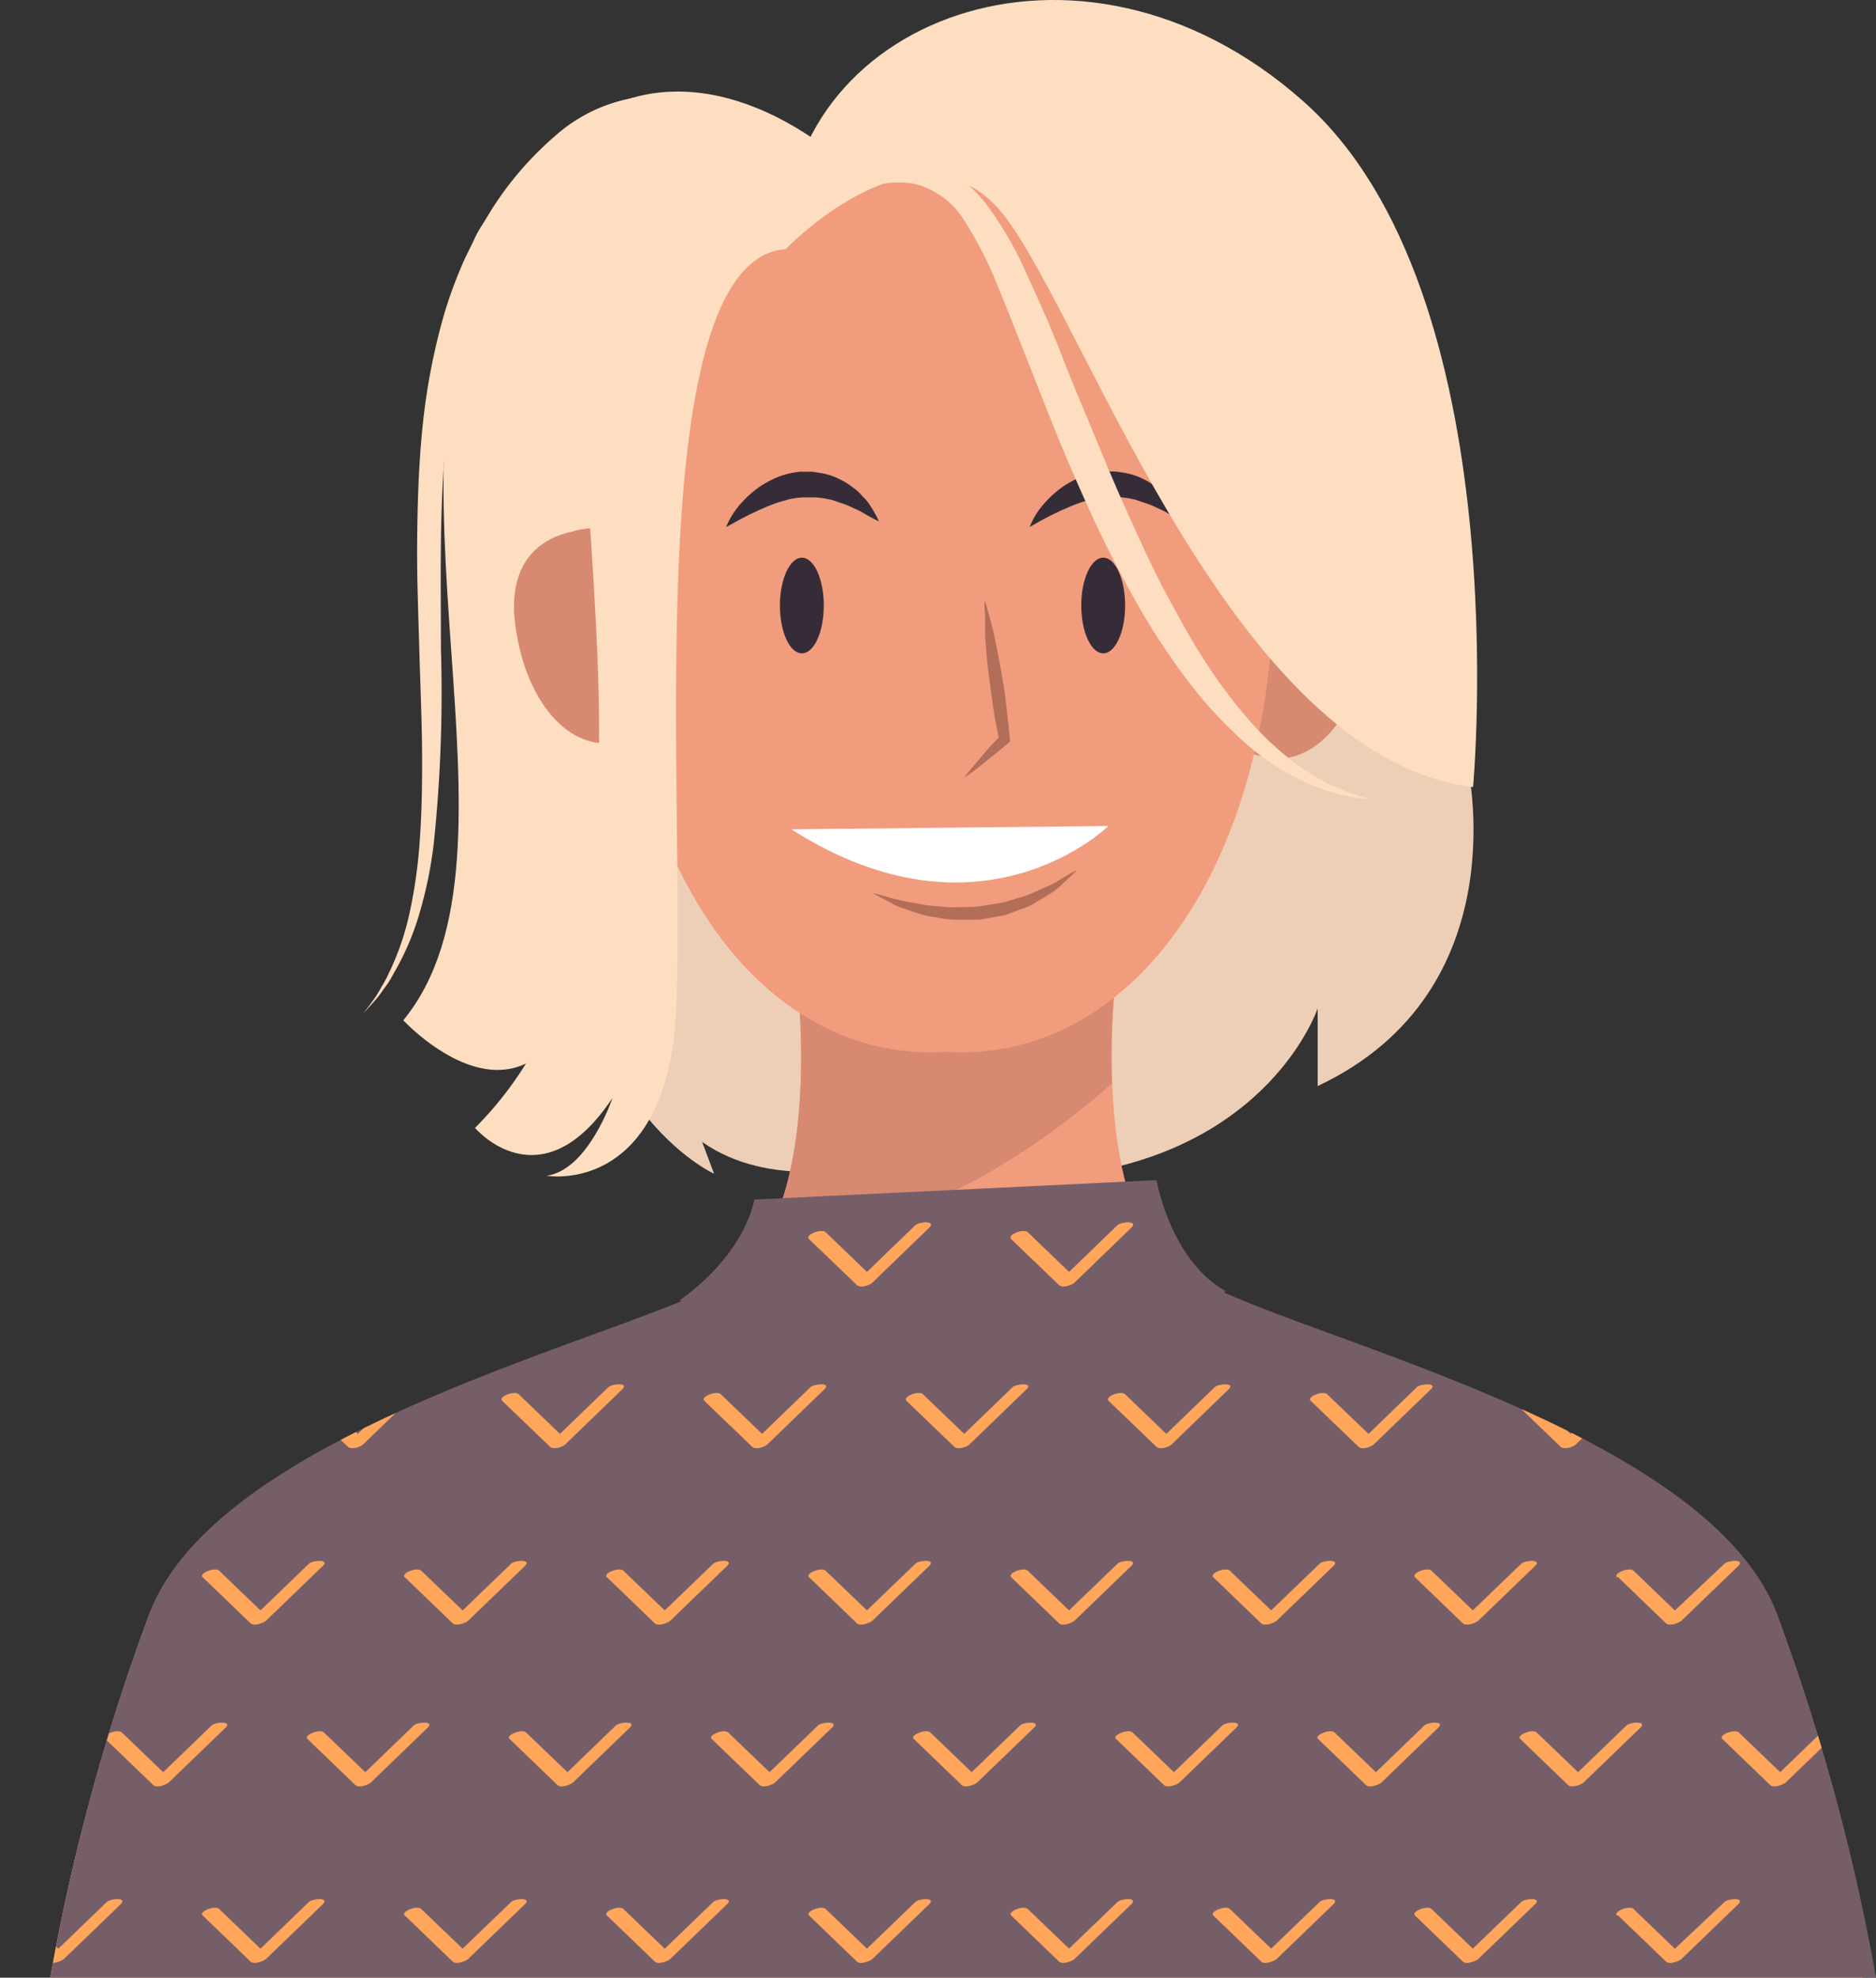 <svg id="OBJECTS" xmlns="http://www.w3.org/2000/svg" xmlns:xlink="http://www.w3.org/1999/xlink" viewBox="0 0 156.95 165.4"><rect x="0" y="0" width="156.95" height="165.4" fill="#333333" stroke="none"/><defs><style>.cls-1{fill:none;}.cls-2{fill:#edcfb7;}.cls-3{fill:#f19c7c;}.cls-4{fill:#d88971;}.cls-5{fill:#765e69;}.cls-6{clip-path:url(#clip-path);}.cls-7{fill:#ffa65b;}.cls-8{fill:#fddec0;}.cls-9{fill:#b26e59;}.cls-10{fill:#fff;}.cls-11{fill:#352c38;}</style><clipPath id="clip-path" transform="translate(-36.62 -278.97)"><path class="cls-1" d="M185.33,414.05c-5.4-14.52-35.71-22.19-46.32-27l.17-.1c-4.64-2.55-5.8-9.28-5.8-9.28l-33.64,1.62c-1.16,5.11-6.25,8.41-6.25,8.41l.15.09c-11.84,4.84-39.44,12.45-44.57,26.24a176.4,176.4,0,0,0-8.24,30.32H193.57A176.4,176.4,0,0,0,185.33,414.05Z"/></clipPath></defs><title>person5</title><path class="cls-2" d="M108.69,376.47s-7.66,2-13.33-2l1,2.66s-12-5.33-13-27,7-21.33,7-21.33S112.36,358.8,108.69,376.47Z" transform="translate(-36.62 -278.97)"/><path class="cls-2" d="M159.36,342.8s4.5,19-12.5,27v-6.5s-4,12-21,14-8.5-23.5-8.5-23.5l8.5-22,33.5,9" transform="translate(-36.62 -278.97)"/><path class="cls-3" d="M184.28,414.27c-5.95-16-42.32-23.61-48.69-28.24-8.17-5.95-5.57-25.64-5.57-25.64l-13.38.35-13.38-.35s2.6,19.69-5.57,25.64C91.32,390.66,55,398.29,49,414.27a174.64,174.64,0,0,0-8.18,30.1H192.45A175.11,175.11,0,0,0,184.28,414.27Z" transform="translate(-36.62 -278.97)"/><path class="cls-4" d="M100.78,382.36c6.27-.64,12.56-1.91,18-5a61.56,61.56,0,0,0,10.87-7.8,60,60,0,0,1,.35-9.21l-13.38.35-13.38-.35S105.11,374.4,100.78,382.36Z" transform="translate(-36.62 -278.97)"/><path class="cls-5" d="M185.33,414.05c-5.4-14.52-35.71-22.19-46.32-27l.17-.1c-4.64-2.55-5.8-9.28-5.8-9.28l-33.64,1.62c-1.16,5.11-6.25,8.41-6.25,8.41l.15.09c-11.84,4.84-39.44,12.45-44.57,26.24a176.4,176.4,0,0,0-8.24,30.32H193.57A176.4,176.4,0,0,0,185.33,414.05Z" transform="translate(-36.62 -278.97)"/><g class="cls-6"><path class="cls-7" d="M155,382.59l4,3.84c.28.27,1,.05,1.27-.18l4.78-4.62c.6-.58-.85-.48-1.16-.18l-4.79,4.62,1.28-.19-4-3.85c-.34-.33-1.73.22-1.38.56Z" transform="translate(-36.62 -278.97)"/><path class="cls-7" d="M138.13,382.59l4,3.84c.28.27,1,.05,1.27-.18l4.78-4.62c.6-.58-.85-.48-1.16-.18l-4.79,4.62,1.28-.19-4-3.85c-.34-.33-1.73.22-1.38.56Z" transform="translate(-36.62 -278.97)"/><path class="cls-7" d="M121.22,382.59l4,3.84c.28.27,1,.05,1.27-.18l4.78-4.62c.6-.58-.85-.48-1.16-.18l-4.79,4.62,1.28-.19-4-3.85c-.34-.33-1.73.22-1.38.56Z" transform="translate(-36.62 -278.97)"/><path class="cls-7" d="M104.31,382.59l4,3.84c.28.27,1,.05,1.27-.18l4.78-4.62c.6-.58-.85-.48-1.16-.18l-4.79,4.62,1.28-.19-4-3.85c-.34-.33-1.73.22-1.38.56Z" transform="translate(-36.62 -278.97)"/><path class="cls-7" d="M87.4,382.59l4,3.84c.28.27,1,.05,1.27-.18l4.78-4.62c.6-.58-.85-.48-1.16-.18l-4.79,4.62,1.27-.19-4-3.85c-.34-.33-1.73.22-1.38.56Z" transform="translate(-36.62 -278.97)"/><path class="cls-7" d="M70.49,382.59l4,3.84c.28.27,1,.05,1.27-.18l4.78-4.62c.6-.58-.86-.48-1.16-.18l-4.79,4.62,1.27-.19-4-3.85c-.34-.33-1.73.22-1.38.56Z" transform="translate(-36.62 -278.97)"/><path class="cls-7" d="M53.58,382.59l4,3.84c.28.27,1,.05,1.27-.18l4.78-4.62c.6-.58-.86-.48-1.17-.18l-4.78,4.62,1.27-.19L55,382c-.34-.33-1.73.22-1.38.56Z" transform="translate(-36.62 -278.97)"/><path class="cls-7" d="M36.67,382.59l4,3.84c.28.27,1,.05,1.27-.18l4.78-4.62c.6-.58-.86-.48-1.17-.18l-4.78,4.62,1.27-.19-4-3.85c-.34-.33-1.73.22-1.38.56Z" transform="translate(-36.62 -278.97)"/><path class="cls-7" d="M172,382.59l4,3.84c.28.27,1,.05,1.27-.18l4.78-4.62c.6-.58-.85-.48-1.16-.18L176,386.07l1.28-.19-4-3.85c-.34-.33-1.73.22-1.38.56Z" transform="translate(-36.62 -278.97)"/><path class="cls-7" d="M155,382.59l4,3.84c.28.27,1,.05,1.27-.18l4.78-4.62c.6-.58-.85-.48-1.16-.18l-4.79,4.62,1.28-.19-4-3.85c-.34-.33-1.73.22-1.38.56Z" transform="translate(-36.62 -278.97)"/><path class="cls-7" d="M138.13,382.59l4,3.84c.28.27,1,.05,1.27-.18l4.78-4.62c.6-.58-.85-.48-1.16-.18l-4.79,4.62,1.28-.19-4-3.85c-.34-.33-1.73.22-1.38.56Z" transform="translate(-36.62 -278.97)"/><path class="cls-7" d="M121.22,382.59l4,3.84c.28.27,1,.05,1.27-.18l4.78-4.62c.6-.58-.85-.48-1.16-.18l-4.79,4.62,1.28-.19-4-3.85c-.34-.33-1.73.22-1.38.56Z" transform="translate(-36.62 -278.97)"/><path class="cls-7" d="M104.31,382.59l4,3.84c.28.27,1,.05,1.27-.18l4.78-4.62c.6-.58-.85-.48-1.16-.18l-4.79,4.62,1.28-.19-4-3.85c-.34-.33-1.73.22-1.38.56Z" transform="translate(-36.62 -278.97)"/><path class="cls-7" d="M87.4,382.59l4,3.84c.28.27,1,.05,1.27-.18l4.78-4.62c.6-.58-.85-.48-1.16-.18l-4.79,4.62,1.27-.19-4-3.85c-.34-.33-1.73.22-1.38.56Z" transform="translate(-36.62 -278.97)"/><path class="cls-7" d="M70.49,382.59l4,3.84c.28.27,1,.05,1.27-.18l4.78-4.62c.6-.58-.86-.48-1.16-.18l-4.79,4.62,1.27-.19-4-3.85c-.34-.33-1.73.22-1.38.56Z" transform="translate(-36.62 -278.97)"/><path class="cls-7" d="M53.58,382.59l4,3.84c.28.27,1,.05,1.27-.18l4.78-4.62c.6-.58-.86-.48-1.17-.18l-4.78,4.62,1.27-.19L55,382c-.34-.33-1.73.22-1.38.56Z" transform="translate(-36.62 -278.97)"/><path class="cls-7" d="M36.67,382.59l4,3.84c.28.27,1,.05,1.27-.18l4.78-4.62c.6-.58-.86-.48-1.17-.18l-4.78,4.62,1.27-.19-4-3.85c-.34-.33-1.73.22-1.38.56Z" transform="translate(-36.62 -278.97)"/><path class="cls-7" d="M172,382.59l4,3.84c.28.27,1,.05,1.27-.18l4.78-4.62c.6-.58-.85-.48-1.16-.18L176,386.07l1.28-.19-4-3.85c-.34-.33-1.73.22-1.38.56Z" transform="translate(-36.62 -278.97)"/><path class="cls-7" d="M155,439.17l4,3.85c.28.27,1,0,1.27-.19l4.78-4.61c.6-.58-.85-.48-1.16-.18l-4.79,4.61,1.28-.19-4-3.84c-.34-.33-1.73.22-1.38.55Z" transform="translate(-36.62 -278.97)"/><path class="cls-7" d="M138.13,439.17l4,3.85c.28.27,1,0,1.27-.19l4.78-4.61c.6-.58-.85-.48-1.16-.18l-4.79,4.61,1.28-.19-4-3.84c-.34-.33-1.73.22-1.38.55Z" transform="translate(-36.62 -278.97)"/><path class="cls-7" d="M121.22,439.17l4,3.85c.28.27,1,0,1.27-.19l4.78-4.61c.6-.58-.85-.48-1.16-.18l-4.79,4.61,1.28-.19-4-3.84c-.34-.33-1.73.22-1.38.55Z" transform="translate(-36.62 -278.97)"/><path class="cls-7" d="M104.31,439.17l4,3.85c.28.27,1,0,1.27-.19l4.78-4.61c.6-.58-.85-.48-1.16-.18l-4.79,4.61,1.28-.19-4-3.84c-.34-.33-1.73.22-1.38.55Z" transform="translate(-36.62 -278.97)"/><path class="cls-7" d="M87.4,439.17l4,3.85c.28.27,1,0,1.27-.19l4.78-4.61c.6-.58-.85-.48-1.16-.18l-4.79,4.61,1.27-.19-4-3.84c-.34-.33-1.73.22-1.38.55Z" transform="translate(-36.62 -278.97)"/><path class="cls-7" d="M70.49,439.17l4,3.85c.28.27,1,0,1.27-.19l4.78-4.61c.6-.58-.86-.48-1.16-.18l-4.79,4.61,1.27-.19-4-3.84c-.34-.33-1.73.22-1.38.55Z" transform="translate(-36.62 -278.97)"/><path class="cls-7" d="M53.58,439.17l4,3.85c.28.27,1,0,1.27-.19l4.78-4.61c.6-.58-.86-.48-1.17-.18l-4.78,4.61,1.27-.19-4-3.84c-.34-.33-1.73.22-1.38.55Z" transform="translate(-36.62 -278.97)"/><path class="cls-7" d="M36.67,439.17l4,3.85c.28.27,1,0,1.27-.19l4.78-4.61c.6-.58-.86-.48-1.17-.18l-4.78,4.61,1.27-.19-4-3.84c-.34-.33-1.73.22-1.38.55Z" transform="translate(-36.62 -278.97)"/><path class="cls-7" d="M172,439.17l4,3.85c.28.27,1,0,1.27-.19l4.78-4.61c.6-.58-.85-.48-1.16-.18L176,442.65l1.28-.19-4-3.84c-.34-.33-1.73.22-1.38.55Z" transform="translate(-36.62 -278.97)"/><path class="cls-7" d="M163.81,424.41l4,3.85c.28.27,1,0,1.27-.19l4.78-4.61c.6-.58-.86-.48-1.17-.18l-4.78,4.61,1.27-.19-4-3.84c-.34-.33-1.73.22-1.38.55Z" transform="translate(-36.62 -278.97)"/><path class="cls-7" d="M146.9,424.41l4,3.85c.28.27,1,0,1.27-.19l4.78-4.61c.6-.58-.86-.48-1.17-.18L151,427.89l1.27-.19-4-3.84c-.34-.33-1.73.22-1.38.55Z" transform="translate(-36.62 -278.97)"/><path class="cls-7" d="M130,424.41l4,3.85c.28.27,1,0,1.27-.19l4.78-4.61c.6-.58-.86-.48-1.17-.18l-4.78,4.61,1.27-.19-4-3.84c-.34-.33-1.73.22-1.38.55Z" transform="translate(-36.62 -278.97)"/><path class="cls-7" d="M113.08,424.41l4,3.85c.28.27,1,0,1.27-.19l4.78-4.61c.6-.58-.86-.48-1.17-.18l-4.78,4.61,1.27-.19-4-3.84c-.34-.33-1.73.22-1.38.55Z" transform="translate(-36.62 -278.97)"/><path class="cls-7" d="M96.17,424.41l4,3.85c.28.27,1,0,1.27-.19l4.78-4.61c.6-.58-.86-.48-1.17-.18l-4.78,4.61,1.27-.19-4-3.84c-.34-.33-1.73.22-1.38.55Z" transform="translate(-36.62 -278.97)"/><path class="cls-7" d="M79.26,424.41l4,3.85c.28.27,1,0,1.27-.19l4.78-4.61c.6-.58-.86-.48-1.17-.18l-4.78,4.61,1.27-.19-4-3.84c-.34-.33-1.73.22-1.38.55Z" transform="translate(-36.62 -278.97)"/><path class="cls-7" d="M62.35,424.41l4,3.85c.28.27,1,0,1.27-.19l4.78-4.61c.6-.58-.86-.48-1.17-.18l-4.78,4.61,1.27-.19-4-3.84c-.35-.33-1.73.22-1.38.55Z" transform="translate(-36.62 -278.97)"/><path class="cls-7" d="M45.44,424.41l4,3.85c.28.27,1,0,1.27-.19l4.78-4.61c.6-.58-.86-.48-1.17-.18l-4.78,4.61,1.27-.19-4-3.84c-.35-.33-1.73.22-1.38.55Z" transform="translate(-36.62 -278.97)"/><path class="cls-7" d="M180.72,424.41l4,3.85c.28.27,1,0,1.27-.19l4.78-4.61c.6-.58-.86-.48-1.17-.18l-4.78,4.61,1.27-.19-4-3.84c-.34-.33-1.73.22-1.38.55Z" transform="translate(-36.62 -278.97)"/><path class="cls-7" d="M155,410.88l4,3.85c.28.27,1,0,1.27-.19l4.78-4.61c.6-.58-.85-.48-1.16-.18l-4.79,4.61,1.28-.19-4-3.84c-.34-.33-1.73.22-1.38.55Z" transform="translate(-36.62 -278.97)"/><path class="cls-7" d="M138.13,410.88l4,3.85c.28.27,1,0,1.27-.19l4.78-4.61c.6-.58-.85-.48-1.16-.18l-4.79,4.61,1.28-.19-4-3.84c-.34-.33-1.73.22-1.38.55Z" transform="translate(-36.62 -278.97)"/><path class="cls-7" d="M121.22,410.88l4,3.85c.28.27,1,0,1.27-.19l4.78-4.61c.6-.58-.85-.48-1.16-.18l-4.79,4.61,1.28-.19-4-3.84c-.34-.33-1.73.22-1.38.55Z" transform="translate(-36.62 -278.97)"/><path class="cls-7" d="M104.31,410.88l4,3.85c.28.27,1,0,1.27-.19l4.78-4.61c.6-.58-.85-.48-1.16-.18l-4.79,4.61,1.28-.19-4-3.84c-.34-.33-1.73.22-1.38.55Z" transform="translate(-36.62 -278.97)"/><path class="cls-7" d="M87.4,410.88l4,3.85c.28.27,1,0,1.27-.19l4.78-4.61c.6-.58-.85-.48-1.16-.18l-4.79,4.61,1.27-.19-4-3.84c-.34-.33-1.73.22-1.38.55Z" transform="translate(-36.62 -278.97)"/><path class="cls-7" d="M70.49,410.88l4,3.85c.28.27,1,0,1.27-.19l4.78-4.61c.6-.58-.86-.48-1.16-.18l-4.79,4.61,1.27-.19-4-3.84c-.34-.33-1.73.22-1.38.55Z" transform="translate(-36.62 -278.97)"/><path class="cls-7" d="M53.58,410.88l4,3.85c.28.27,1,0,1.27-.19l4.78-4.61c.6-.58-.86-.48-1.17-.18l-4.78,4.61,1.27-.19-4-3.84c-.34-.33-1.73.22-1.38.55Z" transform="translate(-36.62 -278.97)"/><path class="cls-7" d="M36.67,410.88l4,3.85c.28.27,1,0,1.27-.19l4.78-4.61c.6-.58-.86-.48-1.17-.18l-4.78,4.61,1.27-.19-4-3.84c-.34-.33-1.73.22-1.38.55Z" transform="translate(-36.62 -278.97)"/><path class="cls-7" d="M172,410.88l4,3.85c.28.27,1,0,1.27-.19l4.78-4.61c.6-.58-.85-.48-1.16-.18L176,414.36l1.28-.19-4-3.84c-.34-.33-1.73.22-1.38.55Z" transform="translate(-36.62 -278.97)"/><path class="cls-7" d="M163.18,396.12l4,3.84c.28.28,1,.05,1.27-.18l4.79-4.62c.6-.58-.86-.47-1.17-.18l-4.78,4.62,1.27-.19-4-3.84c-.34-.33-1.72.21-1.38.55Z" transform="translate(-36.62 -278.97)"/><path class="cls-7" d="M146.27,396.12l4,3.84c.28.28,1,.05,1.27-.18l4.79-4.62c.6-.58-.86-.47-1.17-.18l-4.78,4.62,1.27-.19-4-3.84c-.34-.33-1.72.21-1.38.55Z" transform="translate(-36.62 -278.97)"/><path class="cls-7" d="M129.36,396.12l4,3.84c.28.28,1,.05,1.27-.18l4.78-4.62c.61-.58-.85-.47-1.16-.18l-4.79,4.62,1.28-.19-4-3.84c-.34-.33-1.72.21-1.38.55Z" transform="translate(-36.62 -278.97)"/><path class="cls-7" d="M112.45,396.12l4,3.84c.28.28,1,.05,1.27-.18l4.78-4.62c.61-.58-.85-.47-1.16-.18l-4.79,4.62,1.28-.19-4-3.84c-.34-.33-1.72.21-1.38.55Z" transform="translate(-36.62 -278.97)"/><path class="cls-7" d="M95.54,396.12l4,3.84c.28.28,1,.05,1.27-.18l4.78-4.62c.61-.58-.85-.47-1.16-.18l-4.79,4.62,1.28-.19-4-3.84c-.34-.33-1.72.21-1.38.55Z" transform="translate(-36.62 -278.97)"/><path class="cls-7" d="M78.63,396.12l4,3.84c.28.28,1,.05,1.27-.18l4.78-4.62c.61-.58-.85-.47-1.16-.18l-4.79,4.62,1.28-.19-4-3.84c-.34-.33-1.72.21-1.38.55Z" transform="translate(-36.62 -278.97)"/><path class="cls-7" d="M61.72,396.12l4,3.84c.28.28,1,.05,1.27-.18l4.78-4.62c.6-.58-.85-.47-1.16-.18l-4.79,4.62,1.28-.19-4-3.84c-.34-.33-1.72.21-1.38.55Z" transform="translate(-36.62 -278.97)"/><path class="cls-7" d="M44.81,396.12l4,3.84c.28.28,1,.05,1.27-.18l4.78-4.62c.6-.58-.85-.47-1.16-.18L48.9,399.6l1.28-.19-4-3.84c-.34-.33-1.73.21-1.38.55Z" transform="translate(-36.62 -278.97)"/><path class="cls-7" d="M180.09,396.12l4,3.84c.28.28,1,.05,1.27-.18l4.79-4.62c.6-.58-.86-.47-1.17-.18l-4.78,4.62,1.27-.19-4-3.84c-.34-.33-1.72.21-1.38.55Z" transform="translate(-36.62 -278.97)"/></g><path class="cls-8" d="M106.69,292.13S89.86,276.8,78.36,297.3s3.5,53-8,67c0,0,12,13,16-7s5.5-52.5,5.5-52.5Z" transform="translate(-36.62 -278.97)"/><path class="cls-8" d="M103.79,294.3s-.25-.31-.76-.83a25.57,25.57,0,0,0-2.38-2.07,17.55,17.55,0,0,0-4.2-2.43,11.33,11.33,0,0,0-6-.73,12.54,12.54,0,0,0-6.3,3.28,28.2,28.2,0,0,0-5.06,6.39c-.35.64-.74,1.29-1.06,1.94s-.62,1.28-.89,2A40.94,40.94,0,0,0,75.66,306,52.5,52.5,0,0,0,74,315c-.32,3.07-.45,6.17-.49,9.23s0,6.09,0,9a121.49,121.49,0,0,1-.58,16.1,35.17,35.17,0,0,1-1.31,6.34,22.21,22.21,0,0,1-2,4.6c-.17.3-.32.59-.49.85s-.35.48-.5.7a8.3,8.3,0,0,1-.85,1.06l-.75.84.67-.9a8.94,8.94,0,0,0,.73-1.13c.13-.23.28-.47.43-.74s.27-.56.42-.86a22.42,22.42,0,0,0,1.57-4.61,41,41,0,0,0,.89-6.26c.17-2.32.21-4.85.19-7.52s-.15-5.5-.23-8.43-.21-6-.18-9.07.12-6.26.44-9.42a53.33,53.33,0,0,1,1.76-9.33,36.89,36.89,0,0,1,1.6-4.42c.3-.71.69-1.41,1-2.1s.75-1.29,1.12-1.93a27.52,27.52,0,0,1,5.61-6.65,13.35,13.35,0,0,1,7.12-3.28,11.64,11.64,0,0,1,6.47,1.18,18.11,18.11,0,0,1,4.14,2.81,20,20,0,0,1,2.22,2.3C103.57,294,103.79,294.3,103.79,294.3Z" transform="translate(-36.62 -278.97)"/><path class="cls-4" d="M92.36,328.4c-2.16-6.71-7.28-5.15-7.76-5s-5.79.84-4.87,7.83,5,10.83,8.81,9.71C92.48,340.33,94.53,335.14,92.36,328.4Z" transform="translate(-36.62 -278.97)"/><path class="cls-4" d="M138.44,329.68c2.16-6.7,7.27-5.15,7.75-5s5.79.85,4.88,7.83-5,10.83-8.82,9.71C138.32,341.61,136.26,336.42,138.44,329.68Z" transform="translate(-36.62 -278.97)"/><path class="cls-3" d="M142.9,319.14c-2.68-29.39-25-27.75-27.13-27.52-2.11-.23-24.45-1.87-27.13,27.52C86,348.7,99.12,368,115.77,366.94,132.42,368,145.59,348.7,142.9,319.14Z" transform="translate(-36.62 -278.97)"/><path class="cls-9" d="M119,329.17c.16.47.28.95.42,1.43s.24.95.36,1.43c.21,1,.4,1.92.57,2.89s.33,1.93.44,2.9.23,1.95.32,2.93l0,.25-.16.13c-.59.51-1.19,1-1.8,1.48s-1.22,1-1.88,1.4c.48-.63,1-1.2,1.5-1.81s1-1.15,1.57-1.71l-.13.38c-.2-1-.38-1.92-.52-2.89s-.27-1.94-.39-2.92-.2-1.95-.26-2.93c0-.49,0-1,0-1.48S118.94,329.67,119,329.17Z" transform="translate(-36.62 -278.97)"/><path class="cls-10" d="M102.83,348.33l26.52-.28S118.75,358.49,102.83,348.33Z" transform="translate(-36.62 -278.97)"/><path class="cls-9" d="M109.63,353.66s.29.06.77.19a19.12,19.12,0,0,0,2,.51c.42.08.87.15,1.33.25a11.52,11.52,0,0,0,1.49.16,8.46,8.46,0,0,0,1.6.07c.54,0,1.09,0,1.64-.06l1.62-.25a9.4,9.4,0,0,0,1.54-.41,7.54,7.54,0,0,0,1.41-.48l1.24-.55a6.06,6.06,0,0,0,1-.54l.77-.45c.44-.26.7-.39.7-.39s-.19.21-.56.56l-.67.62a4.48,4.48,0,0,1-.93.75c-.37.24-.77.5-1.21.75a6,6,0,0,1-1.45.66l-.79.3-.41.15-.43.08-1.74.31c-.59,0-1.19,0-1.77,0a7.91,7.91,0,0,1-1.7-.18,8.34,8.34,0,0,1-1.55-.32c-.49-.15-.94-.31-1.36-.46a5.16,5.16,0,0,1-1.08-.48l-.8-.43Z" transform="translate(-36.62 -278.97)"/><path class="cls-11" d="M101.87,329.61c0,2.22.82,4,1.84,4s1.83-1.79,1.83-4-.82-4-1.83-4S101.87,327.4,101.87,329.61Z" transform="translate(-36.62 -278.97)"/><path class="cls-11" d="M127.08,329.61c0,2.22.83,4,1.84,4s1.83-1.79,1.83-4-.82-4-1.83-4S127.08,327.4,127.08,329.61Z" transform="translate(-36.62 -278.97)"/><path class="cls-11" d="M97.37,323.05A6.64,6.64,0,0,1,98.68,321a7.8,7.8,0,0,1,.87-.84,6.94,6.94,0,0,1,1.12-.79,8.07,8.07,0,0,1,1.36-.63,7.32,7.32,0,0,1,1.56-.32l.81,0c.27,0,.54.06.8.1a5.42,5.42,0,0,1,1.48.44,6.54,6.54,0,0,1,1.22.72,4.59,4.59,0,0,1,.91.83,3.7,3.7,0,0,1,.64.79c.17.25.3.49.4.67a6.42,6.42,0,0,1,.3.6s-.23-.1-.6-.3c-.19-.1-.41-.22-.65-.37a7,7,0,0,0-.82-.41,7.71,7.71,0,0,0-1-.42c-.35-.09-.69-.27-1.06-.33a7.17,7.17,0,0,0-1.13-.17l-.57,0-.58,0a7.86,7.86,0,0,0-1.17.17c-.37.13-.77.19-1.13.35a10.39,10.39,0,0,0-1.07.44c-.36.13-.67.31-1,.45l-.83.43-.65.36Z" transform="translate(-36.62 -278.97)"/><path class="cls-11" d="M122.76,323.05a6.64,6.64,0,0,1,1.31-2.07,7.8,7.8,0,0,1,.87-.84,6.94,6.94,0,0,1,1.12-.79,8.07,8.07,0,0,1,1.36-.63,7.32,7.32,0,0,1,1.56-.32l.81,0c.27,0,.54.06.8.1a5.59,5.59,0,0,1,1.49.44,6.79,6.79,0,0,1,1.21.72,4.59,4.59,0,0,1,.91.83,3.7,3.7,0,0,1,.64.79c.17.25.3.49.4.67a6.42,6.42,0,0,1,.3.6s-.23-.1-.6-.3c-.18-.1-.41-.22-.64-.37a8,8,0,0,0-.83-.41,7.71,7.71,0,0,0-1-.42c-.35-.09-.69-.27-1.06-.33a7.22,7.22,0,0,0-1.12-.17l-.58,0-.58,0a8.05,8.05,0,0,0-1.17.17c-.37.13-.77.19-1.13.35a11.4,11.4,0,0,0-1.07.44c-.35.13-.67.31-1,.45l-.83.43-.65.36Z" transform="translate(-36.62 -278.97)"/><path class="cls-8" d="M102.36,299.8s11.5-12,18.5-2.5,19,45,39,47.5c0,0,3.83-41.33-14.17-57.33C126.84,270.71,101.86,280.8,102.36,299.8Z" transform="translate(-36.62 -278.97)"/><path class="cls-8" d="M151.36,345.8l-.9-.07a15.87,15.87,0,0,1-2.52-.52,20.38,20.38,0,0,1-7.89-4.79,35.6,35.6,0,0,1-4.14-4.62,59.35,59.35,0,0,1-3.81-5.73c-1.19-2.06-2.34-4.23-3.42-6.48s-2.08-4.55-3.06-6.87-1.87-4.65-2.78-6.94-1.77-4.53-2.66-6.67a32.87,32.87,0,0,0-2.94-5.78,6.87,6.87,0,0,0-4.17-3,8.37,8.37,0,0,0-4.58.58,19.35,19.35,0,0,0-3.4,1.78,23.17,23.17,0,0,0-2.73,2.07s.18-.25.56-.71a21.1,21.1,0,0,1,1.78-1.85,16.4,16.4,0,0,1,3.28-2.38,9.29,9.29,0,0,1,5.34-1.26,7.31,7.31,0,0,1,3.15,1A10.7,10.7,0,0,1,119.1,296a29.5,29.5,0,0,1,3.49,6.07c1,2.15,2,4.39,2.88,6.68s1.87,4.58,2.82,6.89,1.91,4.58,2.92,6.8,2,4.39,3.1,6.42,2.17,4,3.33,5.73a42.27,42.27,0,0,0,3.57,4.71,26.15,26.15,0,0,0,3.63,3.4,18.6,18.6,0,0,0,3.3,2,19.88,19.88,0,0,0,2.35.89Z" transform="translate(-36.62 -278.97)"/><path class="cls-8" d="M102.36,299.8s3-3.85,1.43-5.5c-3.56-3.65-16.21-6.09-17.93,8-2.5,20.5,8,53.5-9.5,71,0,0,5.5,6.5,11.5-2.5,0,0-2,6-5.5,6.5,0,0,8.5,1.5,10.5-10.5S88.86,300.8,102.36,299.8Z" transform="translate(-36.62 -278.97)"/></svg>